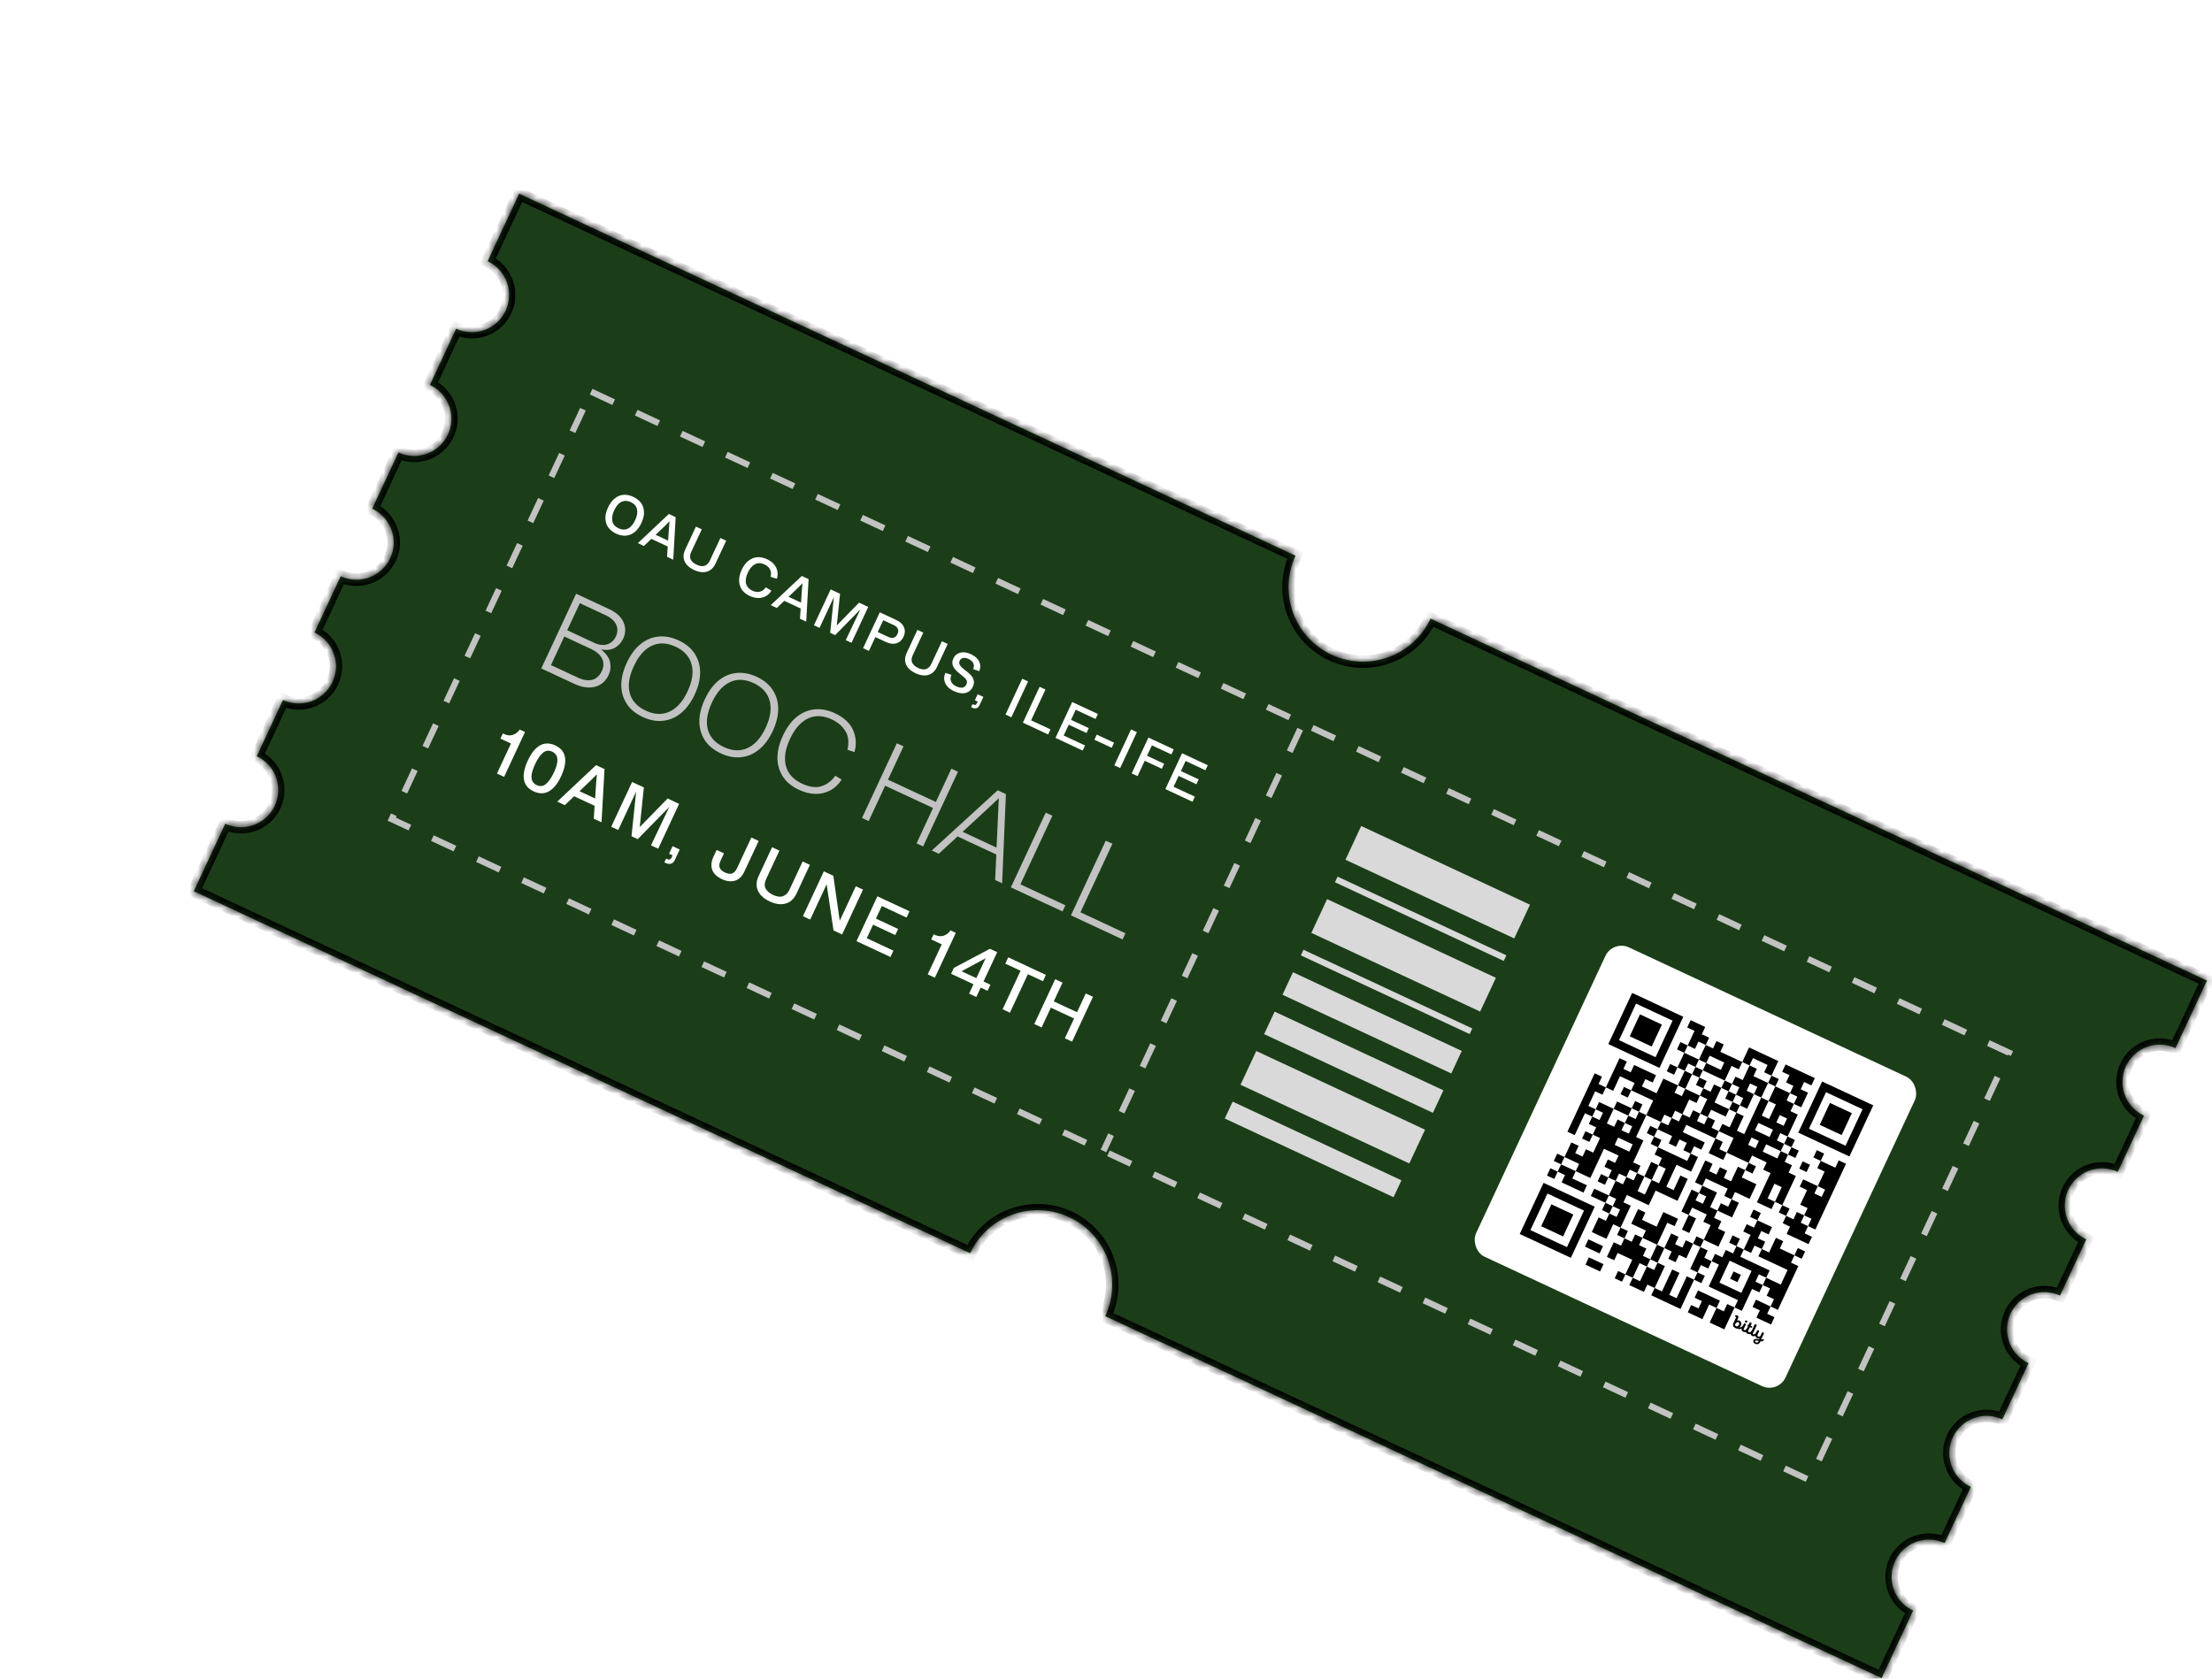 <svg width="274" height="208" viewBox="0 0 274 208" fill="none" xmlns="http://www.w3.org/2000/svg">
<g filter="url(#filter0_d_1_5592)">
<mask id="path-1-inside-1_1_5592" fill="white">
<path d="M136.474 44.848C134.32 49.466 136.319 54.957 140.937 57.11C145.412 59.197 150.704 57.387 152.989 53.072L153.2 52.647L249.374 97.494L245.474 105.857C243.165 104.78 240.42 105.779 239.343 108.088C238.299 110.325 239.205 112.972 241.362 114.114L241.575 114.22L238.325 121.189C236.016 120.112 233.27 121.111 232.193 123.42C231.15 125.657 232.055 128.304 234.213 129.446L234.425 129.552L231.175 136.521C228.866 135.444 226.121 136.443 225.044 138.752C224.001 140.989 224.906 143.636 227.063 144.778L227.276 144.884L224.026 151.853C221.717 150.776 218.971 151.775 217.894 154.084C216.851 156.321 217.756 158.968 219.914 160.11L220.126 160.216L216.877 167.185C214.567 166.108 211.822 167.107 210.745 169.416C209.702 171.653 210.607 174.3 212.764 175.442L212.977 175.548L209.077 183.911L112.903 139.064C115.057 134.445 113.059 128.955 108.44 126.801C103.821 124.648 98.331 126.646 96.177 131.265L0.004 86.418L3.904 78.055C6.213 79.132 8.958 78.132 10.035 75.823C11.078 73.586 10.173 70.94 8.016 69.798L7.804 69.692L11.053 62.723C13.363 63.8 16.108 62.8 17.184 60.491C18.227 58.254 17.323 55.608 15.166 54.466L14.953 54.361L18.203 47.391C20.512 48.468 23.257 47.468 24.334 45.159C25.377 42.922 24.472 40.276 22.315 39.134L22.102 39.029L25.352 32.059C27.662 33.136 30.406 32.136 31.483 29.827C32.526 27.59 31.621 24.944 29.465 23.802L29.252 23.697L32.502 16.727C34.811 17.804 37.556 16.805 38.633 14.495C39.676 12.258 38.771 9.612 36.614 8.47L36.401 8.364L40.301 0.001L136.474 44.848Z"/>
</mask>
<path d="M136.474 44.848C134.32 49.466 136.319 54.957 140.937 57.11C145.412 59.197 150.704 57.387 152.989 53.072L153.2 52.647L249.374 97.494L245.474 105.857C243.165 104.78 240.42 105.779 239.343 108.088C238.299 110.325 239.205 112.972 241.362 114.114L241.575 114.22L238.325 121.189C236.016 120.112 233.27 121.111 232.193 123.42C231.15 125.657 232.055 128.304 234.213 129.446L234.425 129.552L231.175 136.521C228.866 135.444 226.121 136.443 225.044 138.752C224.001 140.989 224.906 143.636 227.063 144.778L227.276 144.884L224.026 151.853C221.717 150.776 218.971 151.775 217.894 154.084C216.851 156.321 217.756 158.968 219.914 160.11L220.126 160.216L216.877 167.185C214.567 166.108 211.822 167.107 210.745 169.416C209.702 171.653 210.607 174.3 212.764 175.442L212.977 175.548L209.077 183.911L112.903 139.064C115.057 134.445 113.059 128.955 108.44 126.801C103.821 124.648 98.331 126.646 96.177 131.265L0.004 86.418L3.904 78.055C6.213 79.132 8.958 78.132 10.035 75.823C11.078 73.586 10.173 70.94 8.016 69.798L7.804 69.692L11.053 62.723C13.363 63.8 16.108 62.8 17.184 60.491C18.227 58.254 17.323 55.608 15.166 54.466L14.953 54.361L18.203 47.391C20.512 48.468 23.257 47.468 24.334 45.159C25.377 42.922 24.472 40.276 22.315 39.134L22.102 39.029L25.352 32.059C27.662 33.136 30.406 32.136 31.483 29.827C32.526 27.59 31.621 24.944 29.465 23.802L29.252 23.697L32.502 16.727C34.811 17.804 37.556 16.805 38.633 14.495C39.676 12.258 38.771 9.612 36.614 8.47L36.401 8.364L40.301 0.001L136.474 44.848Z" fill="#1B3E18"/>
<path d="M136.474 44.848L137.171 45.173L137.496 44.476L136.799 44.151L136.474 44.848ZM140.937 57.11L140.612 57.807L140.612 57.807L140.937 57.11ZM152.989 53.072L153.668 53.432L153.673 53.423L153.678 53.414L152.989 53.072ZM153.2 52.647L153.525 51.95L152.845 51.633L152.511 52.305L153.2 52.647ZM249.374 97.494L250.071 97.819L250.396 97.122L249.699 96.797L249.374 97.494ZM245.474 105.857L245.149 106.554L245.846 106.879L246.171 106.182L245.474 105.857ZM239.343 108.088L238.646 107.763L238.646 107.763L239.343 108.088ZM241.362 114.114L241.002 114.794L241.011 114.798L241.02 114.803L241.362 114.114ZM241.575 114.22L242.271 114.545L242.589 113.865L241.917 113.531L241.575 114.22ZM238.325 121.189L238 121.886L238.697 122.211L239.022 121.514L238.325 121.189ZM232.193 123.42L231.496 123.095L231.496 123.095L232.193 123.42ZM234.213 129.446L233.853 130.126L233.862 130.13L233.87 130.135L234.213 129.446ZM234.425 129.552L235.122 129.877L235.439 129.197L234.767 128.863L234.425 129.552ZM231.175 136.521L230.85 137.218L231.547 137.543L231.872 136.846L231.175 136.521ZM225.044 138.752L224.347 138.427L224.347 138.427L225.044 138.752ZM227.063 144.778L226.703 145.458L226.712 145.462L226.721 145.467L227.063 144.778ZM227.276 144.884L227.973 145.209L228.29 144.529L227.618 144.195L227.276 144.884ZM224.026 151.853L223.701 152.55L224.398 152.875L224.723 152.178L224.026 151.853ZM217.894 154.084L217.198 153.759L217.197 153.759L217.894 154.084ZM219.914 160.11L219.554 160.79L219.563 160.794L219.572 160.799L219.914 160.11ZM220.126 160.216L220.823 160.541L221.14 159.861L220.468 159.527L220.126 160.216ZM216.877 167.185L216.552 167.882L217.248 168.207L217.573 167.51L216.877 167.185ZM210.745 169.416L210.048 169.091L210.048 169.091L210.745 169.416ZM212.764 175.442L212.404 176.122L212.413 176.126L212.422 176.131L212.764 175.442ZM212.977 175.548L213.674 175.873L213.991 175.193L213.319 174.859L212.977 175.548ZM209.077 183.911L208.752 184.608L209.449 184.933L209.774 184.236L209.077 183.911ZM112.903 139.064L112.206 138.739L111.881 139.436L112.578 139.761L112.903 139.064ZM108.44 126.801L108.765 126.105L108.765 126.104L108.44 126.801ZM96.177 131.265L95.852 131.962L96.549 132.287L96.874 131.59L96.177 131.265ZM0.004 86.418L-0.693 86.094L-1.018 86.79L-0.321 87.115L0.004 86.418ZM3.904 78.055L4.229 77.359L3.532 77.034L3.207 77.731L3.904 78.055ZM10.035 75.823L10.732 76.148L10.732 76.148L10.035 75.823ZM8.016 69.798L8.376 69.118L8.367 69.114L8.358 69.109L8.016 69.798ZM7.804 69.692L7.107 69.368L6.79 70.047L7.462 70.381L7.804 69.692ZM11.053 62.723L11.378 62.026L10.681 61.702L10.356 62.398L11.053 62.723ZM17.184 60.491L17.881 60.816L17.881 60.816L17.184 60.491ZM15.166 54.466L15.525 53.786L15.517 53.782L15.508 53.777L15.166 54.466ZM14.953 54.361L14.256 54.035L13.939 54.715L14.611 55.049L14.953 54.361ZM18.203 47.391L18.528 46.694L17.831 46.37L17.506 47.066L18.203 47.391ZM24.334 45.159L25.031 45.484L25.031 45.484L24.334 45.159ZM22.315 39.134L22.675 38.455L22.666 38.45L22.657 38.445L22.315 39.134ZM22.102 39.029L21.405 38.703L21.088 39.383L21.76 39.717L22.102 39.029ZM25.352 32.059L25.677 31.363L24.98 31.038L24.655 31.735L25.352 32.059ZM31.483 29.827L32.18 30.152L32.18 30.152L31.483 29.827ZM29.465 23.802L29.824 23.122L29.816 23.118L29.806 23.113L29.465 23.802ZM29.252 23.697L28.555 23.372L28.238 24.051L28.91 24.385L29.252 23.697ZM32.502 16.727L32.827 16.03L32.13 15.706L31.805 16.402L32.502 16.727ZM38.633 14.495L39.33 14.82L39.33 14.82L38.633 14.495ZM36.614 8.47L36.974 7.79L36.965 7.786L36.956 7.781L36.614 8.47ZM36.401 8.364L35.704 8.039L35.387 8.719L36.059 9.053L36.401 8.364ZM40.301 0.001L40.626 -0.695L39.929 -1.02L39.604 -0.324L40.301 0.001ZM136.474 44.848L135.777 44.523C133.444 49.526 135.609 55.474 140.612 57.807L140.937 57.11L141.262 56.413C137.029 54.439 135.197 49.406 137.171 45.173L136.474 44.848ZM140.937 57.11L140.612 57.807C145.46 60.068 151.193 58.107 153.668 53.432L152.989 53.072L152.309 52.712C150.216 56.667 145.364 58.326 141.262 56.413L140.937 57.11ZM152.989 53.072L153.678 53.414L153.889 52.989L153.2 52.647L152.511 52.305L152.3 52.73L152.989 53.072ZM153.2 52.647L152.875 53.344L249.049 98.191L249.374 97.494L249.699 96.797L153.525 51.95L153.2 52.647ZM249.374 97.494L248.677 97.169L244.777 105.532L245.474 105.857L246.171 106.182L250.071 97.819L249.374 97.494ZM245.474 105.857L245.799 105.16C243.105 103.904 239.902 105.069 238.646 107.763L239.343 108.088L240.04 108.413C240.937 106.489 243.225 105.656 245.149 106.554L245.474 105.857ZM239.343 108.088L238.646 107.763C237.429 110.373 238.485 113.461 241.002 114.794L241.362 114.114L241.722 113.435C239.925 112.483 239.17 110.277 240.04 108.413L239.343 108.088ZM241.362 114.114L241.02 114.803L241.232 114.908L241.575 114.22L241.917 113.531L241.704 113.426L241.362 114.114ZM241.575 114.22L240.878 113.895L237.628 120.864L238.325 121.189L239.022 121.514L242.271 114.545L241.575 114.22ZM238.325 121.189L238.65 120.492C235.956 119.236 232.753 120.401 231.496 123.095L232.193 123.42L232.89 123.745C233.788 121.821 236.075 120.988 238 121.886L238.325 121.189ZM232.193 123.42L231.496 123.095C230.279 125.705 231.335 128.793 233.853 130.126L234.213 129.446L234.572 128.767C232.775 127.815 232.021 125.609 232.89 123.745L232.193 123.42ZM234.213 129.446L233.87 130.135L234.083 130.24L234.425 129.552L234.767 128.863L234.555 128.758L234.213 129.446ZM234.425 129.552L233.728 129.227L230.479 136.196L231.175 136.521L231.872 136.846L235.122 129.877L234.425 129.552ZM231.175 136.521L231.5 135.824C228.806 134.568 225.603 135.733 224.347 138.427L225.044 138.752L225.741 139.077C226.638 137.153 228.926 136.32 230.85 137.218L231.175 136.521ZM225.044 138.752L224.347 138.427C223.13 141.037 224.186 144.125 226.703 145.458L227.063 144.778L227.423 144.099C225.626 143.147 224.871 140.941 225.741 139.077L225.044 138.752ZM227.063 144.778L226.721 145.467L226.934 145.572L227.276 144.884L227.618 144.195L227.405 144.09L227.063 144.778ZM227.276 144.884L226.579 144.559L223.329 151.528L224.026 151.853L224.723 152.178L227.973 145.209L227.276 144.884ZM224.026 151.853L224.351 151.156C221.657 149.9 218.454 151.065 217.198 153.759L217.894 154.084L218.591 154.409C219.489 152.485 221.777 151.652 223.701 152.55L224.026 151.853ZM217.894 154.084L217.197 153.759C215.98 156.369 217.036 159.457 219.554 160.79L219.914 160.11L220.273 159.431C218.476 158.479 217.722 156.273 218.591 154.409L217.894 154.084ZM219.914 160.11L219.572 160.799L219.784 160.904L220.126 160.216L220.468 159.527L220.256 159.422L219.914 160.11ZM220.126 160.216L219.429 159.891L216.18 166.86L216.877 167.185L217.573 167.51L220.823 160.541L220.126 160.216ZM216.877 167.185L217.202 166.488C214.508 165.232 211.305 166.397 210.048 169.091L210.745 169.416L211.442 169.741C212.339 167.817 214.627 166.984 216.552 167.882L216.877 167.185ZM210.745 169.416L210.048 169.091C208.831 171.701 209.887 174.789 212.404 176.122L212.764 175.442L213.124 174.763C211.327 173.811 210.573 171.605 211.442 169.741L210.745 169.416ZM212.764 175.442L212.422 176.131L212.635 176.236L212.977 175.548L213.319 174.859L213.106 174.754L212.764 175.442ZM212.977 175.548L212.28 175.223L208.38 183.586L209.077 183.911L209.774 184.236L213.674 175.873L212.977 175.548ZM209.077 183.911L209.402 183.214L113.228 138.367L112.903 139.064L112.578 139.761L208.752 184.608L209.077 183.911ZM112.903 139.064L113.6 139.389C115.933 134.385 113.768 128.438 108.765 126.105L108.44 126.801L108.115 127.498C112.349 129.473 114.181 134.505 112.206 138.739L112.903 139.064ZM108.44 126.801L108.765 126.104C103.761 123.772 97.814 125.936 95.48 130.94L96.177 131.265L96.874 131.59C98.848 127.356 103.881 125.524 108.115 127.498L108.44 126.801ZM96.177 131.265L96.502 130.568L0.329 85.722L0.004 86.418L-0.321 87.115L95.852 131.962L96.177 131.265ZM0.004 86.418L0.701 86.743L4.601 78.38L3.904 78.055L3.207 77.731L-0.693 86.094L0.004 86.418ZM3.904 78.055L3.579 78.752C6.273 80.009 9.476 78.842 10.732 76.148L10.035 75.823L9.338 75.498C8.441 77.423 6.153 78.256 4.229 77.359L3.904 78.055ZM10.035 75.823L10.732 76.148C11.949 73.538 10.893 70.451 8.376 69.118L8.016 69.798L7.656 70.478C9.453 71.429 10.207 73.634 9.338 75.498L10.035 75.823ZM8.016 69.798L8.358 69.109L8.146 69.004L7.804 69.692L7.462 70.381L7.674 70.487L8.016 69.798ZM7.804 69.692L8.5 70.017L11.75 63.048L11.053 62.723L10.356 62.398L7.107 69.368L7.804 69.692ZM11.053 62.723L10.728 63.42C13.423 64.677 16.625 63.51 17.881 60.816L17.184 60.491L16.488 60.166C15.59 62.091 13.303 62.924 11.378 62.026L11.053 62.723ZM17.184 60.491L17.881 60.816C19.098 58.206 18.043 55.119 15.525 53.786L15.166 54.466L14.806 55.146C16.603 56.097 17.357 58.302 16.488 60.166L17.184 60.491ZM15.166 54.466L15.508 53.777L15.295 53.672L14.953 54.361L14.611 55.049L14.823 55.155L15.166 54.466ZM14.953 54.361L15.65 54.685L18.9 47.716L18.203 47.391L17.506 47.066L14.256 54.035L14.953 54.361ZM18.203 47.391L17.878 48.088C20.572 49.345 23.774 48.178 25.031 45.484L24.334 45.159L23.637 44.834C22.739 46.759 20.452 47.592 18.528 46.694L18.203 47.391ZM24.334 45.159L25.031 45.484C26.248 42.874 25.192 39.787 22.675 38.455L22.315 39.134L21.955 39.814C23.752 40.765 24.506 42.97 23.637 44.834L24.334 45.159ZM22.315 39.134L22.657 38.445L22.445 38.34L22.102 39.029L21.76 39.717L21.973 39.823L22.315 39.134ZM22.102 39.029L22.799 39.353L26.049 32.384L25.352 32.059L24.655 31.735L21.405 38.703L22.102 39.029ZM25.352 32.059L25.027 32.756C27.722 34.013 30.924 32.846 32.18 30.152L31.483 29.827L30.786 29.502C29.889 31.427 27.601 32.26 25.677 31.363L25.352 32.059ZM31.483 29.827L32.18 30.152C33.397 27.542 32.341 24.455 29.824 23.122L29.465 23.802L29.105 24.482C30.901 25.433 31.655 27.638 30.786 29.502L31.483 29.827ZM29.465 23.802L29.806 23.113L29.594 23.008L29.252 23.697L28.91 24.385L29.122 24.491L29.465 23.802ZM29.252 23.697L29.949 24.021L33.199 17.052L32.502 16.727L31.805 16.402L28.555 23.372L29.252 23.697ZM32.502 16.727L32.177 17.424C34.871 18.681 38.073 17.514 39.33 14.82L38.633 14.495L37.936 14.17C37.038 16.095 34.751 16.928 32.827 16.03L32.502 16.727ZM38.633 14.495L39.33 14.82C40.547 12.21 39.491 9.123 36.974 7.79L36.614 8.47L36.254 9.15C38.051 10.101 38.805 12.306 37.936 14.17L38.633 14.495ZM36.614 8.47L36.956 7.781L36.743 7.676L36.401 8.364L36.059 9.053L36.272 9.159L36.614 8.47ZM36.401 8.364L37.098 8.689L40.998 0.326L40.301 0.001L39.604 -0.324L35.704 8.039L36.401 8.364ZM40.301 0.001L39.976 0.698L136.149 45.545L136.474 44.848L136.799 44.151L40.626 -0.695L40.301 0.001Z" fill="black" mask="url(#path-1-inside-1_1_5592)"/>
<g clip-path="url(#clip0_1_5592)">
<rect x="49.225" y="24.526" width="193.777" height="58.441" transform="rotate(25 49.225 24.526)" fill="#1B3E18"/>
<line x1="139.659" y1="60.757" x2="107.162" y2="130.448" stroke="#C2C2C2" stroke-width="0.769" stroke-dasharray="3.08 3.08"/>
<path d="M52.313 42.113C51.887 41.914 51.561 41.653 51.335 41.331C51.116 41.006 51.002 40.636 50.992 40.221C50.985 39.802 51.093 39.353 51.316 38.873C51.538 38.398 51.809 38.029 52.129 37.768C52.45 37.502 52.806 37.349 53.196 37.309C53.59 37.27 54.005 37.352 54.439 37.554C54.87 37.755 55.198 38.017 55.423 38.34C55.649 38.663 55.765 39.033 55.773 39.452C55.782 39.867 55.675 40.315 55.451 40.794C55.23 41.269 54.958 41.64 54.636 41.905C54.315 42.171 53.957 42.323 53.563 42.362C53.169 42.401 52.752 42.318 52.313 42.113ZM52.62 41.455C53.031 41.646 53.412 41.661 53.765 41.499C54.123 41.335 54.429 40.982 54.681 40.442C54.919 39.93 54.995 39.481 54.908 39.094C54.824 38.703 54.566 38.407 54.135 38.206C53.733 38.019 53.352 38.007 52.994 38.172C52.637 38.332 52.333 38.682 52.081 39.222C51.844 39.73 51.768 40.18 51.853 40.57C51.938 40.961 52.194 41.256 52.62 41.455ZM55.008 43.295L58.853 39.679L59.694 40.072L59.396 45.342L58.628 44.983L58.711 43.709L56.681 42.762L55.757 43.645L55.008 43.295ZM58.429 41.099L57.212 42.26L58.76 42.982L58.873 41.306C58.886 41.09 58.907 40.847 58.938 40.58C58.759 40.773 58.589 40.946 58.429 41.099ZM60.875 44.095L62.205 41.242L62.93 41.581L61.623 44.384C61.449 44.758 61.429 45.075 61.565 45.336C61.702 45.593 61.945 45.803 62.295 45.966C62.697 46.154 63.031 46.196 63.297 46.092C63.567 45.991 63.777 45.779 63.927 45.458L65.234 42.655L65.953 42.99L64.623 45.842C64.468 46.176 64.261 46.433 64.003 46.614C63.747 46.792 63.447 46.884 63.102 46.892C62.762 46.901 62.386 46.81 61.976 46.619C61.395 46.348 61.004 45.992 60.803 45.553C60.605 45.109 60.629 44.623 60.875 44.095ZM68.863 49.831C68.429 49.628 68.103 49.362 67.885 49.033C67.667 48.704 67.557 48.331 67.553 47.914C67.55 47.497 67.657 47.055 67.875 46.587C68.099 46.108 68.375 45.739 68.703 45.482C69.032 45.22 69.393 45.072 69.785 45.037C70.182 45.004 70.591 45.086 71.014 45.283C71.379 45.454 71.668 45.667 71.879 45.924C72.097 46.179 72.234 46.458 72.29 46.761C72.351 47.067 72.33 47.381 72.229 47.705L71.449 47.467C71.544 47.116 71.522 46.809 71.382 46.546C71.246 46.285 71.02 46.08 70.703 45.932C70.265 45.728 69.867 45.721 69.511 45.911C69.162 46.099 68.87 46.443 68.637 46.943C68.383 47.487 68.311 47.95 68.419 48.332C68.53 48.711 68.784 48.992 69.183 49.178C69.536 49.343 69.855 49.385 70.14 49.305C70.43 49.223 70.672 49.044 70.865 48.768L71.553 49.185C71.357 49.5 71.116 49.731 70.829 49.879C70.547 50.029 70.237 50.1 69.899 50.091C69.562 50.082 69.217 49.995 68.863 49.831ZM71.475 50.974L75.32 47.358L76.161 47.75L75.863 53.02L75.095 52.662L75.177 51.387L73.148 50.441L72.224 51.324L71.475 50.974ZM74.895 48.778L73.679 49.939L75.227 50.661L75.34 48.985C75.352 48.768 75.374 48.526 75.405 48.258C75.225 48.452 75.056 48.625 74.895 48.778ZM76.821 53.467L78.893 49.024L80.057 49.567L79.65 53.495L82.41 50.664L83.549 51.195L81.478 55.638L80.764 55.306L82.574 51.505L79.448 54.692L78.832 54.405L79.292 49.982L77.516 53.791L76.821 53.467ZM82.908 56.305L84.98 51.862L87.015 52.812C87.503 53.039 87.823 53.339 87.975 53.712C88.132 54.087 88.114 54.481 87.921 54.896C87.725 55.314 87.432 55.583 87.04 55.702C86.654 55.819 86.218 55.764 85.73 55.536L84.432 54.931L83.633 56.644L82.908 56.305ZM86.741 53.463L85.407 52.841L84.725 54.303L86.059 54.926C86.287 55.032 86.499 55.059 86.696 55.008C86.895 54.952 87.053 54.8 87.168 54.552C87.282 54.309 87.298 54.094 87.217 53.907C87.135 53.721 86.977 53.573 86.741 53.463ZM88.313 56.889L89.643 54.037L90.368 54.375L89.061 57.179C88.886 57.552 88.867 57.87 89.003 58.131C89.14 58.388 89.383 58.598 89.733 58.761C90.135 58.948 90.469 58.99 90.735 58.887C91.005 58.785 91.215 58.574 91.365 58.253L92.672 55.449L93.391 55.785L92.061 58.637C91.906 58.97 91.699 59.227 91.441 59.409C91.185 59.587 90.885 59.679 90.54 59.686C90.2 59.696 89.824 59.605 89.414 59.413C88.833 59.142 88.442 58.787 88.241 58.347C88.043 57.903 88.067 57.417 88.313 56.889ZM96.549 58.904C96.662 58.631 96.665 58.385 96.559 58.167C96.453 57.949 96.259 57.775 95.979 57.644C95.711 57.519 95.48 57.478 95.287 57.522C95.097 57.567 94.961 57.679 94.878 57.858C94.806 58.012 94.796 58.156 94.847 58.289C94.899 58.422 94.999 58.558 95.147 58.696C95.296 58.834 95.476 58.983 95.689 59.142C95.914 59.306 96.112 59.485 96.284 59.679C96.456 59.873 96.567 60.085 96.618 60.316C96.672 60.55 96.632 60.81 96.498 61.099C96.312 61.497 96.012 61.748 95.597 61.852C95.187 61.957 94.71 61.883 94.165 61.629C93.808 61.462 93.528 61.257 93.324 61.014C93.125 60.773 93.005 60.511 92.963 60.23C92.927 59.946 92.974 59.659 93.105 59.369L93.854 59.607C93.721 59.925 93.708 60.206 93.817 60.45C93.93 60.696 94.143 60.892 94.456 61.037C94.737 61.168 94.987 61.221 95.207 61.194C95.426 61.168 95.593 61.033 95.707 60.79C95.787 60.619 95.8 60.467 95.749 60.334C95.701 60.203 95.612 60.08 95.483 59.965C95.355 59.847 95.212 59.725 95.052 59.601C94.755 59.379 94.512 59.162 94.324 58.95C94.141 58.736 94.028 58.518 93.984 58.295C93.94 58.071 93.979 57.827 94.103 57.563C94.216 57.319 94.382 57.135 94.599 57.008C94.818 56.878 95.07 56.815 95.355 56.819C95.64 56.823 95.941 56.899 96.257 57.047C96.773 57.288 97.119 57.597 97.294 57.975C97.47 58.35 97.475 58.743 97.308 59.154L96.549 58.904ZM96.29 63.614L96.463 63.242L96.579 63.296C96.689 63.347 96.776 63.356 96.841 63.322C96.905 63.292 96.956 63.235 96.996 63.149L97.101 62.924L96.754 62.762L97.103 62.012L97.811 62.342L97.325 63.384C97.232 63.583 97.107 63.703 96.949 63.743C96.79 63.788 96.617 63.767 96.43 63.679L96.29 63.614ZM101.276 64.871L100.551 64.533L102.623 60.09L103.348 60.428L101.276 64.871ZM102.704 65.536L104.776 61.093L105.501 61.432L103.722 65.247L106.123 66.367L105.83 66.994L102.704 65.536ZM106.743 67.42L108.815 62.977L111.996 64.46L111.706 65.082L109.25 63.937L108.668 65.186L110.868 66.212L110.587 66.816L108.386 65.79L107.761 67.13L110.4 68.361L110.107 68.989L106.743 67.42ZM111.56 67.648L111.855 67.014L114 68.014L113.705 68.648L111.56 67.648ZM114.755 71.156L114.03 70.818L116.102 66.375L116.827 66.713L114.755 71.156ZM116.183 71.822L118.255 67.379L121.393 68.842L121.101 69.47L118.687 68.345L118.085 69.637L120.206 70.626L119.916 71.247L117.795 70.258L116.908 72.16L116.183 71.822ZM120.353 73.766L122.425 69.323L125.606 70.807L125.316 71.429L122.86 70.283L122.278 71.533L124.478 72.559L124.196 73.162L121.996 72.136L121.371 73.477L124.01 74.707L123.717 75.335L120.353 73.766Z" fill="white"/>
<path d="M43.049 58.816L47.365 49.56L51.454 51.467C52.36 51.889 52.955 52.435 53.241 53.104C53.527 53.773 53.51 54.45 53.19 55.136C52.965 55.619 52.626 55.991 52.174 56.254C51.725 56.509 51.155 56.583 50.463 56.477C51.086 56.974 51.456 57.496 51.571 58.045C51.686 58.593 51.623 59.125 51.383 59.642C51.023 60.412 50.458 60.895 49.686 61.092C48.927 61.284 48.069 61.157 47.112 60.711L43.049 58.816ZM51.087 52.254L47.824 50.732L46.261 54.084L49.524 55.606C50.176 55.91 50.738 55.987 51.21 55.836C51.694 55.681 52.051 55.357 52.28 54.866C52.529 54.333 52.54 53.834 52.314 53.367C52.089 52.901 51.679 52.53 51.087 52.254ZM49.201 56.398L45.9 54.859L44.248 58.401L47.549 59.941C48.074 60.185 48.53 60.3 48.918 60.286C49.315 60.275 49.642 60.17 49.9 59.971C50.17 59.767 50.382 59.5 50.536 59.17C50.805 58.594 50.818 58.069 50.575 57.596C50.336 57.113 49.878 56.714 49.201 56.398ZM55.623 64.835C54.726 64.416 54.057 63.862 53.616 63.172C53.175 62.482 52.956 61.705 52.957 60.84C52.967 59.979 53.193 59.074 53.635 58.126C54.109 57.11 54.683 56.332 55.358 55.791C56.045 55.246 56.786 54.938 57.582 54.866C58.391 54.789 59.214 54.946 60.052 55.337C60.949 55.755 61.618 56.31 62.059 57C62.504 57.681 62.726 58.454 62.724 59.319C62.723 60.184 62.501 61.091 62.059 62.039C61.586 63.055 61.005 63.835 60.318 64.38C59.643 64.921 58.902 65.23 58.093 65.306C57.293 65.386 56.47 65.229 55.623 64.835ZM55.99 64.047C57.057 64.545 58.038 64.585 58.933 64.167C59.837 63.754 60.583 62.917 61.171 61.656C61.763 60.386 61.927 59.272 61.663 58.314C61.411 57.352 60.752 56.622 59.685 56.124C58.618 55.627 57.638 55.587 56.742 56.004C55.847 56.421 55.103 57.265 54.511 58.535C53.919 59.804 53.751 60.916 54.007 61.87C54.263 62.824 54.924 63.55 55.99 64.047ZM65.295 69.344C64.398 68.926 63.729 68.372 63.288 67.682C62.847 66.992 62.627 66.215 62.629 65.35C62.639 64.489 62.864 63.584 63.307 62.636C63.78 61.62 64.354 60.842 65.029 60.301C65.716 59.756 66.458 59.447 67.254 59.376C68.062 59.299 68.886 59.456 69.724 59.847C70.621 60.265 71.29 60.82 71.731 61.51C72.176 62.191 72.397 62.964 72.396 63.829C72.394 64.694 72.173 65.601 71.731 66.549C71.257 67.564 70.677 68.345 69.99 68.89C69.315 69.431 68.573 69.74 67.765 69.816C66.965 69.896 66.141 69.739 65.295 69.344ZM65.662 68.557C66.729 69.055 67.71 69.095 68.605 68.677C69.509 68.264 70.255 67.427 70.843 66.166C71.435 64.896 71.599 63.782 71.334 62.824C71.082 61.861 70.423 61.132 69.357 60.634C68.29 60.137 67.309 60.097 66.414 60.514C65.519 60.931 64.775 61.775 64.183 63.044C63.591 64.314 63.423 65.426 63.678 66.38C63.934 67.334 64.596 68.06 65.662 68.557ZM74.967 73.854C74.069 73.436 73.4 72.882 72.959 72.192C72.519 71.502 72.299 70.725 72.3 69.859C72.31 68.999 72.536 68.094 72.978 67.146C73.452 66.13 74.026 65.352 74.701 64.811C75.388 64.266 76.129 63.957 76.925 63.885C77.734 63.809 78.557 63.966 79.395 64.357C80.529 64.886 81.284 65.578 81.658 66.432C82.045 67.283 82.108 68.198 81.846 69.179L80.973 68.895C81.182 67.962 81.098 67.192 80.722 66.583C80.35 65.967 79.787 65.483 79.034 65.132C77.968 64.634 76.987 64.594 76.091 65.011C75.196 65.429 74.452 66.272 73.86 67.542C73.268 68.811 73.098 69.927 73.35 70.89C73.602 71.853 74.261 72.582 75.328 73.08C76.259 73.514 77.062 73.626 77.737 73.415C78.425 73.2 79.004 72.764 79.475 72.108L80.253 72.594C79.856 73.203 79.374 73.653 78.805 73.944C78.245 74.239 77.634 74.377 76.973 74.357C76.321 74.342 75.652 74.174 74.967 73.854ZM82.777 77.342L87.093 68.086L87.919 68.471L85.994 72.597L91.924 75.362L93.848 71.236L94.661 71.615L90.344 80.871L89.532 80.492L91.575 76.111L85.645 73.346L83.602 77.727L82.777 77.342ZM91.423 81.374L99.586 73.911L100.602 74.385L100.133 85.435L99.27 85.032L99.415 81.87L94.616 79.632L92.286 81.776L91.423 81.374ZM98.828 75.737L95.239 79.057L99.442 81.016L99.666 76.128C99.677 75.927 99.684 75.724 99.687 75.519C99.698 75.319 99.713 75.109 99.732 74.891C99.578 75.046 99.423 75.19 99.268 75.324C99.121 75.462 98.974 75.599 98.828 75.737ZM101.215 85.94L105.531 76.683L106.357 77.068L102.396 85.563L107.97 88.162L107.614 88.924L101.215 85.94ZM108.655 89.409L112.971 80.153L113.796 80.537L109.835 89.032L115.409 91.631L115.054 92.393L108.655 89.409Z" fill="#C2C2C2"/>
<path d="M37.559 71.837L39.293 68.119L37.99 67.512L38.288 66.872L38.441 66.943C38.827 67.123 39.187 67.158 39.523 67.049C39.863 66.942 40.148 66.722 40.377 66.39L41.032 66.695L38.443 72.249L37.559 71.837ZM42.11 74.052C41.617 73.822 41.274 73.517 41.081 73.136C40.892 72.757 40.827 72.322 40.883 71.829C40.947 71.333 41.112 70.801 41.377 70.232C41.688 69.567 42.024 69.065 42.386 68.727C42.75 68.383 43.133 68.185 43.535 68.131C43.937 68.078 44.349 68.149 44.77 68.346C45.263 68.575 45.606 68.881 45.8 69.261C45.993 69.642 46.059 70.078 45.997 70.568C45.94 71.061 45.779 71.592 45.514 72.161C45.204 72.826 44.864 73.329 44.495 73.671C44.131 74.014 43.748 74.212 43.345 74.266C42.943 74.32 42.531 74.248 42.11 74.052ZM42.476 73.267C42.897 73.463 43.28 73.419 43.623 73.134C43.973 72.846 44.299 72.38 44.6 71.735C44.846 71.207 44.988 70.769 45.027 70.422C45.07 70.077 45.033 69.804 44.918 69.601C44.804 69.394 44.633 69.237 44.405 69.13C43.983 68.934 43.601 68.978 43.258 69.263C42.914 69.548 42.592 70.013 42.292 70.658C42.045 71.187 41.899 71.626 41.854 71.975C41.81 72.32 41.846 72.596 41.959 72.803C42.08 73.008 42.252 73.163 42.476 73.267ZM45.026 75.319L49.833 70.799L50.884 71.289L50.511 77.877L49.552 77.429L49.655 75.835L47.118 74.653L45.963 75.756L45.026 75.319ZM49.302 72.573L47.781 74.025L49.716 74.927L49.858 72.833C49.874 72.562 49.901 72.259 49.939 71.924C49.715 72.166 49.503 72.382 49.302 72.573ZM51.71 78.435L54.299 72.882L55.755 73.56L55.246 78.47L58.695 74.931L60.12 75.596L57.53 81.15L56.639 80.734L58.901 75.983L54.993 79.966L54.224 79.608L54.798 74.079L52.578 78.84L51.71 78.435ZM58.294 82.841L58.511 82.377L58.656 82.444C58.793 82.508 58.902 82.519 58.984 82.477C59.063 82.439 59.127 82.367 59.177 82.261L59.309 81.979L58.874 81.776L59.311 80.839L60.195 81.251L59.587 82.554C59.471 82.803 59.315 82.953 59.118 83.003C58.919 83.059 58.703 83.032 58.469 82.923L58.294 82.841ZM65.421 84.922C64.776 84.621 64.373 84.226 64.212 83.737C64.056 83.249 64.107 82.729 64.365 82.176L64.77 81.307L65.676 81.73L65.261 82.621C65.083 83.002 65.051 83.309 65.165 83.541C65.287 83.771 65.5 83.957 65.805 84.099C66.191 84.279 66.5 84.312 66.733 84.198C66.965 84.084 67.153 83.874 67.295 83.57L69.067 79.768L69.974 80.191L68.212 83.969C67.921 84.594 67.526 84.976 67.029 85.115C66.536 85.256 66 85.192 65.421 84.922ZM69.975 84.532L71.638 80.967L72.544 81.389L70.91 84.894C70.692 85.361 70.668 85.758 70.838 86.084C71.009 86.405 71.314 86.668 71.75 86.871C72.253 87.106 72.671 87.159 73.003 87.029C73.341 86.902 73.603 86.638 73.79 86.237L75.424 82.732L76.323 83.151L74.66 86.717C74.466 87.133 74.208 87.455 73.886 87.682C73.566 87.904 73.191 88.019 72.76 88.028C72.334 88.04 71.864 87.926 71.351 87.687C70.625 87.349 70.137 86.904 69.886 86.355C69.638 85.8 69.667 85.192 69.975 84.532ZM75.46 89.51L78.05 83.957L79.223 84.504L80.018 90.078L82.011 85.804L82.903 86.22L80.313 91.773L79.246 91.276L78.398 85.557L76.359 89.93L75.46 89.51ZM82.094 92.604L84.684 87.05L88.66 88.904L88.298 89.681L85.228 88.25L84.5 89.812L87.25 91.094L86.898 91.848L84.148 90.566L83.366 92.242L86.665 93.78L86.299 94.565L82.094 92.604ZM90.92 96.719L92.653 93.002L91.351 92.394L91.649 91.754L91.802 91.825C92.188 92.005 92.548 92.041 92.884 91.931C93.224 91.824 93.509 91.605 93.738 91.272L94.393 91.578L91.804 97.132L90.92 96.719ZM96.042 99.108L96.586 97.942L93.813 96.649L94.154 95.918L98.624 93.551L99.523 93.97L97.829 97.604L98.682 98.002L98.331 98.756L97.477 98.358L96.934 99.524L96.042 99.108ZM95.109 96.336L96.938 97.188L98.089 94.72L95.109 96.336ZM100.192 101.043L102.416 96.274L100.527 95.393L100.893 94.609L105.555 96.783L105.189 97.567L103.323 96.697L101.099 101.466L100.192 101.043ZM104.118 102.874L106.708 97.32L107.615 97.743L106.531 100.067L109.411 101.409L110.494 99.086L111.386 99.501L108.796 105.055L107.905 104.639L109.048 102.186L106.169 100.844L105.025 103.297L104.118 102.874Z" fill="white"/>
<g clip-path="url(#clip1_1_5592)">
<rect x="175.787" y="92.451" width="42.293" height="42.293" rx="2.197" transform="rotate(25 175.787 92.451)" fill="white"/>
<g clip-path="url(#clip2_1_5592)">
<path d="M208.043 112.945L178.176 99.018L164.248 128.885L194.116 142.813L208.043 112.945Z" fill="white"/>
<path d="M173.533 108.974L174.438 109.396L174.016 110.301L174.921 110.723L174.499 111.628L173.594 111.206L173.172 112.111L172.75 113.016L173.655 113.438L173.233 114.343L172.328 113.921L171.906 114.826L171.484 115.731L171.062 116.636L170.157 116.214L170.579 115.309L171.001 114.404L171.423 113.499L171.845 112.594L172.267 111.689L172.689 110.784L173.111 109.879L173.533 108.974ZM168.891 118.93L169.796 119.352L169.374 120.257L168.469 119.835L168.891 118.93ZM168.047 120.74L168.952 121.162L168.53 122.067L167.625 121.645L168.047 120.74ZM170.64 117.541L171.545 117.963L171.123 118.869L172.028 119.291L172.45 118.386L173.355 118.808L173.777 117.902L174.199 116.997L173.294 116.575L173.716 115.67L172.811 115.248L173.233 114.343L174.138 114.765L174.56 113.86L173.655 113.438L174.077 112.533L174.982 112.955L175.887 113.377L175.465 114.282L175.043 115.187L175.948 115.609L176.37 114.704L177.276 115.126L176.854 116.031L177.759 116.453L178.181 115.548L177.276 115.126L177.698 114.221L178.603 114.643L179.025 113.738L179.93 114.16L179.508 115.065L179.086 115.97L178.664 116.875L179.569 117.297L179.147 118.203L178.725 119.108L178.303 120.013L179.208 120.435L178.786 121.34L177.881 120.918L177.459 121.823L176.553 121.401L176.131 122.306L175.226 121.884L175.648 120.979L174.743 120.557L175.165 119.652L176.07 120.074L176.492 119.169L175.587 118.747L174.682 118.325L174.26 119.23L173.838 120.135L173.416 121.04L172.994 121.945L172.089 121.523L171.184 121.101L171.606 120.196L170.701 119.774L169.796 119.352L170.218 118.447L170.64 117.541ZM169.374 120.257L170.279 120.679L171.184 121.101L170.762 122.006L171.667 122.428L172.572 122.85L172.15 123.755L171.245 123.333L170.34 122.911L169.435 122.489L169.857 121.584L168.952 121.162L169.374 120.257ZM176.61 107.103L177.515 107.525L177.093 108.43L177.998 108.852L178.42 107.947L179.325 108.369L180.23 108.791L181.135 109.213L180.713 110.118L179.808 109.696L179.386 110.601L180.291 111.023L181.196 111.445L181.618 110.54L182.04 109.635L182.945 110.057L183.85 110.479L183.428 111.384L184.333 111.806L184.755 110.901L185.66 111.323L186.565 111.745L186.143 112.65L185.238 112.228L184.816 113.133L184.394 114.038L183.489 113.616L183.067 114.521L182.162 114.099L181.74 115.004L180.835 114.582L179.93 114.16L180.352 113.255L180.774 112.35L179.869 111.928L178.964 111.506L178.059 111.084L178.481 110.179L177.576 109.757L176.671 109.335L176.249 110.24L175.826 111.145L174.921 110.723L175.343 109.818L175.765 108.913L176.188 108.008L176.61 107.103ZM172.389 116.153L173.294 116.575L172.872 117.48L171.967 117.058L172.389 116.153ZM177.154 110.662L178.059 111.084L177.637 111.989L176.732 111.567L177.154 110.662ZM176.31 112.472L177.215 112.894L178.12 113.316L177.698 114.221L176.793 113.799L175.887 113.377L176.31 112.472ZM176.431 116.936L176.009 117.842L176.915 118.264L177.82 118.686L178.242 117.781L177.337 117.358L176.431 116.936ZM178.542 112.411L179.447 112.833L179.025 113.738L178.12 113.316L178.542 112.411ZM174.321 121.462L175.226 121.884L174.804 122.789L173.899 122.367L174.321 121.462ZM173.477 123.272L174.382 123.694L175.287 124.116L174.865 125.021L173.96 124.599L173.055 124.177L173.477 123.272ZM185.416 102.394L186.321 102.816L187.227 103.238L186.805 104.143L187.71 104.565L187.288 105.47L186.382 105.048L185.96 105.954L185.055 105.531L185.477 104.626L185.899 103.721L184.994 103.299L185.416 102.394ZM184.15 105.109L185.055 105.531L184.633 106.437L183.728 106.014L184.15 105.109ZM182.884 107.825L183.789 108.247L183.367 109.152L182.462 108.73L182.884 107.825ZM176.131 122.306L177.036 122.728L177.459 121.823L178.364 122.245L178.786 121.34L179.691 121.762L179.269 122.667L178.847 123.572L179.752 123.994L180.174 123.089L180.596 122.184L181.501 122.606L181.923 121.701L182.345 120.796L181.44 120.374L181.862 119.469L180.957 119.047L181.379 118.142L182.284 118.564L183.189 118.986L184.094 119.408L184.999 119.83L185.421 118.925L186.326 119.347L185.904 120.252L185.482 121.157L184.577 120.735L183.672 120.313L183.25 121.218L182.828 122.123L182.406 123.028L183.311 123.45L183.733 122.545L184.155 121.64L185.06 122.062L184.638 122.967L184.216 123.872L183.794 124.777L182.889 124.355L181.984 123.933L181.079 123.511L180.657 124.416L180.235 125.321L179.33 124.899L178.425 124.477L177.52 124.055L177.097 124.96L178.003 125.382L177.581 126.287L177.158 127.192L176.736 128.097L175.831 127.675L175.409 128.58L174.987 129.486L174.082 129.064L173.177 128.641L173.599 127.736L174.021 126.831L174.926 127.253L175.348 126.348L176.253 126.77L176.675 125.865L175.77 125.443L176.192 124.538L175.287 124.116L175.709 123.211L176.131 122.306ZM174.865 125.021L175.77 125.443L175.348 126.348L174.443 125.926L174.865 125.021ZM172.755 129.547L173.66 129.969L174.565 130.391L174.143 131.296L173.238 130.874L172.333 130.452L172.755 129.547ZM184.633 106.437L185.538 106.859L186.443 107.281L186.021 108.186L185.116 107.764L184.694 108.669L183.789 108.247L184.211 107.342L184.633 106.437ZM180.413 115.487L181.318 115.909L180.896 116.814L179.991 116.392L180.413 115.487ZM172.816 131.779L173.721 132.201L174.626 132.623L174.204 133.528L173.299 133.106L172.394 132.684L172.816 131.779ZM184.694 108.669L185.599 109.091L185.177 109.996L184.755 110.901L183.85 110.479L184.272 109.574L184.694 108.669ZM181.74 115.004L182.645 115.426L183.067 114.521L183.972 114.943L184.394 114.038L185.299 114.46L185.721 113.555L186.626 113.977L186.204 114.882L187.109 115.304L187.532 114.399L188.437 114.821L188.015 115.726L188.92 116.148L188.498 117.054L187.592 116.631L186.687 116.209L185.782 115.787L184.877 115.365L184.455 116.27L185.36 116.692L186.265 117.115L187.17 117.537L186.748 118.442L185.843 118.02L185.421 118.925L184.516 118.503L184.938 117.598L184.033 117.176L183.611 118.081L182.706 117.659L183.128 116.753L182.223 116.331L181.318 115.909L181.74 115.004ZM180.896 116.814L181.801 117.236L181.379 118.142L180.474 117.72L180.896 116.814ZM187.288 105.47L188.193 105.893L188.615 104.987L189.52 105.409L189.098 106.315L190.003 106.737L190.908 107.159L191.813 107.581L191.391 108.486L190.486 108.064L190.064 108.969L189.642 109.874L188.737 109.452L187.832 109.03L186.926 108.608L187.349 107.703L188.254 108.125L189.159 108.547L189.581 107.642L188.676 107.22L187.771 106.798L187.349 107.703L186.443 107.281L186.866 106.376L187.288 105.47ZM186.021 108.186L186.926 108.608L186.504 109.513L185.599 109.091L186.021 108.186ZM180.535 119.952L181.44 120.374L181.018 121.279L180.596 122.184L179.691 121.762L180.113 120.857L180.535 119.952ZM176.736 128.097L177.642 128.519L177.219 129.425L176.314 129.003L176.736 128.097ZM175.892 129.908L176.797 130.33L177.219 129.425L178.125 129.847L178.547 128.942L179.452 129.364L179.03 130.269L179.935 130.691L179.513 131.596L180.418 132.018L179.996 132.923L179.091 132.501L178.669 133.406L178.247 134.311L177.341 133.889L177.763 132.984L178.186 132.079L177.28 131.657L176.375 131.235L175.953 132.14L175.048 131.718L175.47 130.813L175.892 129.908ZM186.504 109.513L187.41 109.935L186.987 110.84L186.082 110.418L186.504 109.513ZM178.908 125.804L179.813 126.226L179.391 127.131L180.296 127.553L181.201 127.975L181.623 127.07L182.045 126.165L182.95 126.587L183.855 127.009L183.433 127.914L182.528 127.492L182.106 128.398L181.684 129.303L181.262 130.208L180.357 129.786L179.452 129.364L179.874 128.458L178.969 128.036L178.064 127.614L178.486 126.709L178.908 125.804ZM186.987 110.84L187.893 111.262L188.315 110.357L189.22 110.779L188.798 111.684L188.376 112.589L189.281 113.011L190.186 113.433L189.764 114.338L188.859 113.916L187.954 113.494L187.532 114.399L186.626 113.977L187.048 113.072L187.471 112.167L186.565 111.745L186.987 110.84ZM176.436 133.467L177.341 133.889L176.919 134.794L176.014 134.372L176.436 133.467ZM189.642 109.874L190.547 110.296L190.125 111.201L189.22 110.779L189.642 109.874ZM178.247 134.311L179.152 134.733L179.574 133.828L179.996 132.923L180.901 133.345L181.323 132.44L182.228 132.862L181.806 133.767L181.384 134.672L180.962 135.577L180.057 135.155L179.635 136.06L178.73 135.638L177.824 135.216L178.247 134.311ZM192.657 105.771L193.562 106.193L194.467 106.615L195.372 107.037L196.277 107.459L195.855 108.364L195.433 109.269L194.528 108.847L194.95 107.942L194.045 107.52L193.14 107.098L192.718 108.003L191.813 107.581L192.235 106.676L192.657 105.771ZM190.969 109.391L191.874 109.813L192.296 108.908L192.718 108.003L193.623 108.425L193.201 109.33L194.106 109.752L195.011 110.174L194.589 111.079L194.167 111.984L193.262 111.562L193.684 110.657L192.779 110.235L192.357 111.14L193.262 111.562L192.84 112.467L192.418 113.372L191.513 112.95L191.935 112.045L191.03 111.623L191.452 110.718L190.547 110.296L190.969 109.391ZM190.125 111.201L191.03 111.623L190.608 112.528L189.703 112.106L190.125 111.201ZM181.262 130.208L182.167 130.63L181.745 131.535L181.323 132.44L180.418 132.018L180.84 131.113L181.262 130.208ZM190.608 112.528L191.513 112.95L191.091 113.855L190.186 113.433L190.608 112.528ZM189.342 115.243L190.247 115.665L190.669 114.76L191.091 113.855L191.996 114.277L191.574 115.182L191.152 116.087L192.057 116.51L192.479 115.604L192.901 114.699L193.323 113.794L193.745 112.889L194.167 111.984L195.072 112.406L194.65 113.311L194.228 114.216L195.133 114.638L195.555 113.733L195.977 112.828L195.072 112.406L195.494 111.501L195.916 110.596L196.821 111.018L197.726 111.44L197.304 112.345L198.209 112.767L197.787 113.672L198.693 114.094L198.27 114.999L197.848 115.904L197.426 116.81L196.521 116.388L196.099 117.293L197.004 117.715L196.582 118.62L195.677 118.198L194.772 117.776L194.35 118.681L195.255 119.103L196.16 119.525L196.582 118.62L197.487 119.042L197.065 119.947L197.97 120.369L197.548 121.274L198.453 121.696L198.031 122.601L197.609 123.506L197.187 124.411L196.765 125.316L195.86 124.894L196.282 123.989L196.704 123.084L195.799 122.662L195.377 123.567L194.955 124.472L195.86 124.894L195.438 125.799L194.533 125.377L193.628 124.955L194.05 124.05L194.472 123.145L194.894 122.24L195.316 121.335L194.411 120.913L194.833 120.008L193.928 119.586L193.023 119.164L192.601 120.069L191.696 119.647L190.791 119.225L189.886 118.803L190.308 117.898L190.73 116.993L189.825 116.57L188.92 116.148L189.342 115.243ZM188.498 117.054L189.403 117.476L188.981 118.381L189.886 118.803L189.464 119.708L188.559 119.286L187.653 118.864L188.076 117.959L188.498 117.054ZM187.231 119.769L188.137 120.191L187.714 121.096L188.62 121.518L189.042 120.613L189.947 121.035L189.525 121.94L190.43 122.362L190.852 121.457L191.274 120.552L192.179 120.974L191.757 121.879L192.662 122.301L193.567 122.723L193.145 123.628L192.723 124.533L191.818 124.111L190.913 123.689L190.491 124.594L189.586 124.172L190.008 123.267L189.103 122.845L188.198 122.423L187.292 122.001L186.87 122.906L185.965 122.484L186.387 121.579L186.809 120.674L187.231 119.769ZM185.543 123.389L186.448 123.811L186.026 124.716L186.931 125.138L187.353 124.233L186.448 123.811L186.87 122.906L187.775 123.328L188.681 123.75L188.258 124.655L187.836 125.56L188.742 125.982L188.319 126.887L189.225 127.309L188.803 128.215L189.708 128.637L189.286 129.542L188.864 130.447L187.958 130.025L187.053 129.603L187.475 128.698L187.897 127.792L186.992 127.37L187.414 126.465L186.509 126.043L185.604 125.621L185.182 126.526L184.277 126.104L184.699 125.199L185.121 124.294L185.543 123.389ZM183.011 128.82L183.916 129.242L183.494 130.147L184.399 130.569L184.821 129.664L185.726 130.086L185.304 130.991L184.882 131.896L183.977 131.474L183.555 132.379L182.65 131.957L183.072 131.052L182.167 130.63L182.589 129.725L183.011 128.82ZM185.182 126.526L186.087 126.948L185.665 127.853L185.243 128.759L184.338 128.337L184.76 127.431L185.182 126.526ZM180.962 135.577L181.867 135.999L182.289 135.094L182.711 134.189L183.133 133.284L184.038 133.706L183.616 134.611L183.194 135.516L182.772 136.421L183.677 136.843L184.099 135.938L184.521 135.033L184.943 134.128L185.848 134.55L185.426 135.455L185.004 136.36L184.582 137.265L184.16 138.17L183.255 137.748L182.35 137.326L181.445 136.904L180.54 136.482L180.962 135.577ZM195.433 109.269L196.338 109.691L195.916 110.596L195.011 110.174L195.433 109.269ZM193.806 115.121L193.384 116.026L194.289 116.449L195.194 116.871L195.616 115.965L194.711 115.543L193.806 115.121ZM192.962 116.932L192.54 117.837L193.445 118.259L193.867 117.354L192.962 116.932ZM186.148 129.181L187.053 129.603L186.631 130.508L185.726 130.086L186.148 129.181ZM197.182 107.881L198.088 108.303L198.993 108.725L199.898 109.147L200.803 109.569L200.381 110.474L199.476 110.052L199.054 110.957L199.959 111.379L199.537 112.284L199.115 113.189L198.209 112.767L198.632 111.862L197.726 111.44L198.148 110.535L197.243 110.113L197.665 109.208L196.76 108.786L197.182 107.881ZM189.164 125.077L190.069 125.499L190.491 124.594L191.396 125.016L190.974 125.921L190.552 126.826L189.647 126.404L188.742 125.982L189.164 125.077ZM186.631 130.508L187.536 130.93L187.114 131.835L188.019 132.257L187.597 133.162L186.692 132.74L186.27 133.645L185.365 133.223L185.787 132.318L186.209 131.413L186.631 130.508ZM196.46 114.155L196.038 115.06L196.943 115.482L197.365 114.577L196.46 114.155ZM192.601 120.069L193.506 120.491L193.084 121.396L192.179 120.974L192.601 120.069ZM186.27 133.645L187.175 134.067L186.753 134.972L185.848 134.55L186.27 133.645ZM188.441 131.352L189.347 131.774L189.769 130.869L190.674 131.291L191.096 130.386L192.001 130.808L191.579 131.713L192.484 132.135L193.389 132.557L194.294 132.979L195.199 133.401L194.777 134.306L193.872 133.884L193.45 134.789L194.355 135.211L193.933 136.116L193.028 135.694L192.606 136.599L192.184 137.504L191.762 138.409L190.857 137.987L191.279 137.082L190.374 136.66L189.469 136.238L188.563 135.816L187.658 135.394L188.08 134.489L188.502 133.584L188.924 132.679L188.019 132.257L188.441 131.352ZM186.331 135.877L187.236 136.299L188.141 136.721L189.046 137.143L188.624 138.048L187.719 137.626L187.297 138.531L186.875 139.437L185.97 139.014L185.065 138.592L185.487 137.687L186.392 138.109L186.814 137.204L185.909 136.782L186.331 135.877ZM190.613 129.059L191.518 129.481L191.096 130.386L190.191 129.964L190.613 129.059ZM190.252 132.196L189.83 133.101L189.408 134.006L188.985 134.911L189.891 135.333L190.796 135.755L191.701 136.177L192.123 135.272L192.545 134.367L192.967 133.462L192.062 133.04L191.157 132.618L190.252 132.196ZM197.426 116.81L198.331 117.232L197.909 118.137L197.004 117.715L197.426 116.81ZM193.206 125.86L194.111 126.282L193.689 127.187L192.784 126.765L193.206 125.86ZM192.362 127.671L193.267 128.093L193.689 127.187L194.594 127.61L195.499 128.032L195.077 128.937L194.172 128.515L193.75 129.42L194.655 129.842L194.233 130.747L193.328 130.325L192.906 131.23L192.001 130.808L192.423 129.903L192.845 128.998L191.94 128.576L192.362 127.671ZM197.909 118.137L198.814 118.559L198.392 119.464L197.487 119.042L197.909 118.137ZM190.735 133.523L191.64 133.945L191.218 134.85L190.313 134.428L190.735 133.523ZM188.624 138.048L189.53 138.47L189.952 137.565L190.857 137.987L190.435 138.893L190.013 139.798L189.59 140.703L188.685 140.281L187.78 139.859L188.202 138.954L188.624 138.048ZM199.298 119.886L200.203 120.308L199.781 121.213L198.875 120.791L199.298 119.886ZM196.765 125.316L197.67 125.738L197.248 126.643L196.343 126.221L196.765 125.316ZM194.233 130.747L195.138 131.169L195.56 130.264L195.982 129.359L196.887 129.781L196.465 130.686L197.37 131.108L198.275 131.53L197.853 132.435L198.758 132.857L198.336 133.762L197.914 134.667L197.492 135.572L197.07 136.477L196.648 137.382L196.226 138.288L195.321 137.865L195.743 136.96L194.838 136.538L195.26 135.633L194.355 135.211L194.777 134.306L195.682 134.728L196.587 135.15L197.009 134.245L197.431 133.34L196.526 132.918L195.621 132.496L194.716 132.074L193.811 131.652L194.233 130.747ZM201.047 118.498L201.952 118.92L201.53 119.825L200.625 119.403L201.047 118.498ZM199.359 122.118L200.264 122.54L201.169 122.962L200.747 123.867L201.652 124.289L202.074 123.384L201.169 122.962L201.591 122.057L202.013 121.152L201.108 120.73L201.53 119.825L202.435 120.247L203.34 120.669L203.762 119.764L204.667 120.186L204.245 121.091L203.823 121.996L203.401 122.901L202.979 123.806L202.557 124.711L202.135 125.616L201.713 126.521L201.291 127.427L200.869 128.332L199.964 127.91L200.386 127.005L199.48 126.582L199.903 125.677L198.997 125.255L199.42 124.35L199.842 123.445L198.936 123.023L199.359 122.118ZM197.248 126.643L198.153 127.066L198.575 126.16L199.48 126.582L199.058 127.488L199.964 127.91L199.541 128.815L200.447 129.237L200.025 130.142L199.119 129.72L198.214 129.298L197.309 128.876L197.731 127.971L196.826 127.549L197.248 126.643ZM193.511 137.021L194.416 137.443L195.321 137.865L194.899 138.771L195.804 139.193L195.382 140.098L194.477 139.676L193.572 139.254L193.994 138.348L193.089 137.926L193.511 137.021ZM198.697 130.625L199.602 131.047L199.18 131.952L198.275 131.53L198.697 130.625Z" fill="black"/>
<path d="M191.057 140.313C191.244 140.396 191.359 140.229 191.409 140.121C191.483 139.961 191.428 139.868 191.334 139.812C191.187 139.809 191.054 139.859 190.977 139.996C190.965 140.019 190.95 140.049 190.935 140.087C190.894 140.186 190.945 140.263 191.057 140.313ZM191.911 140.981C191.779 140.919 191.678 140.773 191.742 140.617C191.517 140.707 191.25 140.674 190.953 140.536C190.654 140.397 190.625 140.135 190.699 139.976C190.953 139.45 191.033 139.246 191.05 139.205C191.051 139.201 191.052 139.198 191.053 139.197L191.053 139.196C191.062 139.175 191.075 139.145 191.057 139.134C191.045 139.127 191.036 139.127 191.014 139.138C190.981 139.155 190.935 139.147 190.917 139.12C190.894 139.089 190.907 139.047 190.939 139.019C191.026 138.943 191.114 138.933 191.206 138.977C191.364 139.054 191.361 139.179 191.3 139.309C191.3 139.309 191.21 139.495 191.16 139.601C191.238 139.581 191.344 139.57 191.482 139.635C191.77 139.769 191.787 140.211 191.44 140.465C191.733 140.466 191.872 140.298 191.97 140.112L191.999 140.048C192.033 139.976 192.107 139.937 192.18 139.97C192.252 140.004 192.269 140.091 192.235 140.159C192.118 140.386 192.044 140.536 192.006 140.617C191.985 140.664 191.977 140.747 192.052 140.782C192.199 140.851 192.302 140.758 192.44 140.492C192.487 140.391 192.527 140.306 192.527 140.306C192.461 140.275 192.444 140.225 192.465 140.181C192.485 140.137 192.539 140.113 192.596 140.139C192.596 140.139 192.667 139.987 192.697 139.924C192.73 139.852 192.814 139.818 192.886 139.852C192.958 139.886 192.988 139.972 192.954 140.044C192.943 140.068 192.929 140.095 192.914 140.126C192.894 140.164 192.872 140.208 192.851 140.254L192.861 140.259C192.881 140.268 192.925 140.289 192.984 140.315C193.055 140.347 193.065 140.4 193.042 140.449C193.019 140.498 192.966 140.515 192.916 140.492C192.87 140.471 192.77 140.423 192.77 140.423C192.697 140.567 192.611 140.74 192.546 140.88C192.522 140.931 192.53 141.005 192.615 141.044C192.785 141.124 192.92 141.002 193.066 140.72C193.159 140.52 193.211 140.403 193.249 140.314C193.277 140.253 193.298 140.205 193.322 140.153C193.356 140.081 193.446 140.044 193.518 140.078C193.59 140.112 193.616 140.194 193.583 140.266C193.557 140.321 193.525 140.385 193.48 140.472C193.406 140.619 193.297 140.832 193.13 141.184C193.107 141.231 193.115 141.274 193.176 141.303C193.338 141.379 193.466 141.224 193.595 140.984C193.6 140.972 193.606 140.961 193.611 140.95C193.622 140.926 193.633 140.904 193.643 140.882C193.677 140.81 193.752 140.774 193.824 140.808C193.896 140.841 193.911 140.921 193.877 140.993C193.853 141.044 193.829 141.091 193.805 141.14C193.783 141.183 193.76 141.227 193.737 141.276C193.676 141.402 193.667 141.534 193.773 141.583C193.875 141.63 194.006 141.64 194.11 141.423C194.139 141.363 194.16 141.317 194.181 141.269C194.197 141.234 194.212 141.199 194.231 141.158C194.265 141.086 194.343 141.05 194.415 141.083C194.487 141.117 194.51 141.2 194.476 141.272C194.456 141.315 194.434 141.357 194.411 141.404C194.381 141.462 194.348 141.527 194.309 141.609C194.309 141.609 194.164 141.909 194.144 141.98C194.182 141.985 194.245 141.975 194.332 141.92C194.385 141.887 194.448 141.904 194.474 141.941C194.51 141.993 194.482 142.049 194.444 142.082C194.347 142.166 194.254 142.202 194.072 142.182C193.988 142.363 193.851 142.624 193.495 142.516C193.19 142.424 193.138 142.198 193.203 142.057C193.306 141.834 193.559 141.873 193.918 141.942L193.96 141.826C193.96 141.826 193.844 141.887 193.665 141.798C193.527 141.729 193.461 141.618 193.446 141.498C193.328 141.577 193.197 141.581 193.038 141.507C192.933 141.458 192.859 141.356 192.847 141.253C192.734 141.306 192.61 141.306 192.473 141.242C192.354 141.187 192.286 141.105 192.263 141.016C192.16 141.06 192.048 141.045 191.911 140.981ZM193.856 142.129C193.678 142.088 193.45 142.045 193.406 142.146C193.365 142.241 193.453 142.303 193.542 142.324C193.726 142.367 193.792 142.276 193.856 142.129ZM192.421 139.796C192.455 139.723 192.423 139.637 192.351 139.603C192.278 139.569 192.191 139.6 192.158 139.673C192.124 139.746 192.155 139.832 192.228 139.866C192.301 139.9 192.387 139.869 192.421 139.796Z" fill="black"/>
<path d="M178.176 99.018L179.081 99.44L179.986 99.862L180.891 100.284L181.796 100.706L182.701 101.128L183.606 101.55L184.511 101.972L184.089 102.877L183.667 103.782L183.245 104.687L182.823 105.592L182.401 106.498L181.979 107.403L181.557 108.308L180.652 107.886L179.747 107.464L178.842 107.042L177.937 106.62L177.032 106.197L176.127 105.775L175.221 105.353L175.644 104.448L176.066 103.543L176.488 102.638L176.91 101.733L177.332 100.828L177.754 99.923L178.176 99.018ZM178.659 100.345L178.237 101.25L177.815 102.155L177.393 103.06L176.971 103.965L176.549 104.87L177.454 105.292L178.359 105.714L179.264 106.136L180.169 106.559L181.074 106.981L181.496 106.075L181.918 105.17L182.34 104.265L182.762 103.36L183.184 102.455L182.279 102.033L181.374 101.611L180.469 101.189L179.564 100.767L178.659 100.345Z" fill="black"/>
<path d="M179.143 101.677L180.048 102.099L180.953 102.521L181.858 102.943L181.436 103.848L181.014 104.754L180.592 105.659L179.687 105.237L178.782 104.815L177.877 104.392L178.299 103.487L178.721 102.582L179.143 101.677Z" fill="black"/>
<path d="M201.706 109.991L202.611 110.413L203.516 110.835L204.421 111.257L205.326 111.679L206.232 112.101L207.137 112.523L208.042 112.945L207.62 113.85L207.198 114.755L206.776 115.66L206.354 116.565L205.932 117.47L205.509 118.376L205.087 119.281L204.182 118.859L203.277 118.436L202.372 118.014L201.467 117.592L200.562 117.17L199.657 116.748L198.752 116.326L199.174 115.421L199.596 114.516L200.018 113.611L200.44 112.706L200.862 111.801L201.284 110.896L201.706 109.991ZM202.189 111.318L201.767 112.223L201.345 113.128L200.923 114.033L200.501 114.938L200.079 115.843L200.984 116.265L201.889 116.687L202.794 117.109L203.699 117.531L204.604 117.953L205.026 117.048L205.448 116.143L205.871 115.238L206.293 114.333L206.715 113.428L205.81 113.006L204.904 112.584L203.999 112.162L203.094 111.74L202.189 111.318Z" fill="black"/>
<path d="M202.675 112.648L203.58 113.07L204.485 113.493L205.39 113.915L204.968 114.82L204.546 115.725L204.124 116.63L203.219 116.208L202.314 115.786L201.409 115.364L201.831 114.459L202.253 113.554L202.675 112.648Z" fill="black"/>
<path d="M167.202 122.55L168.107 122.972L169.012 123.394L169.917 123.816L170.822 124.238L171.728 124.661L172.633 125.083L173.538 125.505L173.116 126.41L172.694 127.315L172.272 128.22L171.85 129.125L171.427 130.03L171.005 130.935L170.583 131.84L169.678 131.418L168.773 130.996L167.868 130.574L166.963 130.152L166.058 129.73L165.153 129.308L164.248 128.886L164.67 127.981L165.092 127.076L165.514 126.171L165.936 125.266L166.358 124.36L166.78 123.455L167.202 122.55ZM167.685 123.877L167.263 124.782L166.841 125.688L166.419 126.593L165.997 127.498L165.575 128.403L166.48 128.825L167.385 129.247L168.29 129.669L169.195 130.091L170.1 130.513L170.522 129.608L170.944 128.703L171.366 127.798L171.789 126.893L172.211 125.988L171.305 125.566L170.4 125.144L169.495 124.722L168.59 124.299L167.685 123.877Z" fill="black"/>
<path d="M168.171 125.208L169.076 125.63L169.981 126.052L170.886 126.474L170.464 127.379L170.042 128.284L169.62 129.189L168.715 128.767L167.81 128.345L166.905 127.923L167.327 127.018L167.749 126.113L168.171 125.208Z" fill="black"/>
</g>
</g>
<rect x="144.612" y="78.338" width="23.069" height="4.614" transform="rotate(25 144.612 78.338)" fill="#D9D9D9"/>
<rect x="141.687" y="84.611" width="23.069" height="0.769" transform="rotate(25 141.687 84.611)" fill="#D9D9D9"/>
<rect x="140.387" y="87.398" width="23.069" height="4.614" transform="rotate(25 140.387 87.398)" fill="#D9D9D9"/>
<rect x="137.462" y="93.67" width="23.069" height="0.769" transform="rotate(25 137.462 93.67)" fill="#D9D9D9"/>
<rect x="136.162" y="96.458" width="23.069" height="3.076" transform="rotate(25 136.162 96.458)" fill="#D9D9D9"/>
<rect x="133.888" y="101.336" width="23.069" height="3.076" transform="rotate(25 133.888 101.336)" fill="#D9D9D9"/>
<rect x="131.613" y="106.215" width="23.069" height="4.614" transform="rotate(25 131.613 106.215)" fill="#D9D9D9"/>
<rect x="128.688" y="112.487" width="23.069" height="2.307" transform="rotate(25 128.688 112.487)" fill="#D9D9D9"/>
</g>
<rect x="49.225" y="24.526" width="193.777" height="58.441" transform="rotate(25 49.225 24.526)" stroke="#C2C2C2" stroke-width="0.769" stroke-dasharray="3.08 3.08"/>
</g>
<defs>
<filter id="filter0_d_1_5592" x="0" y="0" width="273.374" height="207.911" filterUnits="userSpaceOnUse" color-interpolation-filters="sRGB">
<feFlood flood-opacity="0" result="BackgroundImageFix"/>
<feColorMatrix in="SourceAlpha" type="matrix" values="0 0 0 0 0 0 0 0 0 0 0 0 0 0 0 0 0 0 127 0" result="hardAlpha"/>
<feOffset dx="24" dy="24"/>
<feComposite in2="hardAlpha" operator="out"/>
<feColorMatrix type="matrix" values="0 0 0 0 0 0 0 0 0 0 0 0 0 0 0 0 0 0 1 0"/>
<feBlend mode="normal" in2="BackgroundImageFix" result="effect1_dropShadow_1_5592"/>
<feBlend mode="normal" in="SourceGraphic" in2="effect1_dropShadow_1_5592" result="shape"/>
</filter>
<clipPath id="clip0_1_5592">
<rect x="49.225" y="24.526" width="193.777" height="58.441" transform="rotate(25 49.225 24.526)" fill="white"/>
</clipPath>
<clipPath id="clip1_1_5592">
<rect x="175.787" y="92.451" width="42.293" height="42.293" rx="2.197" transform="rotate(25 175.787 92.451)" fill="white"/>
</clipPath>
<clipPath id="clip2_1_5592">
<rect width="32.955" height="32.955" fill="white" transform="translate(178.176 99.019) rotate(25)"/>
</clipPath>
</defs>
</svg>
